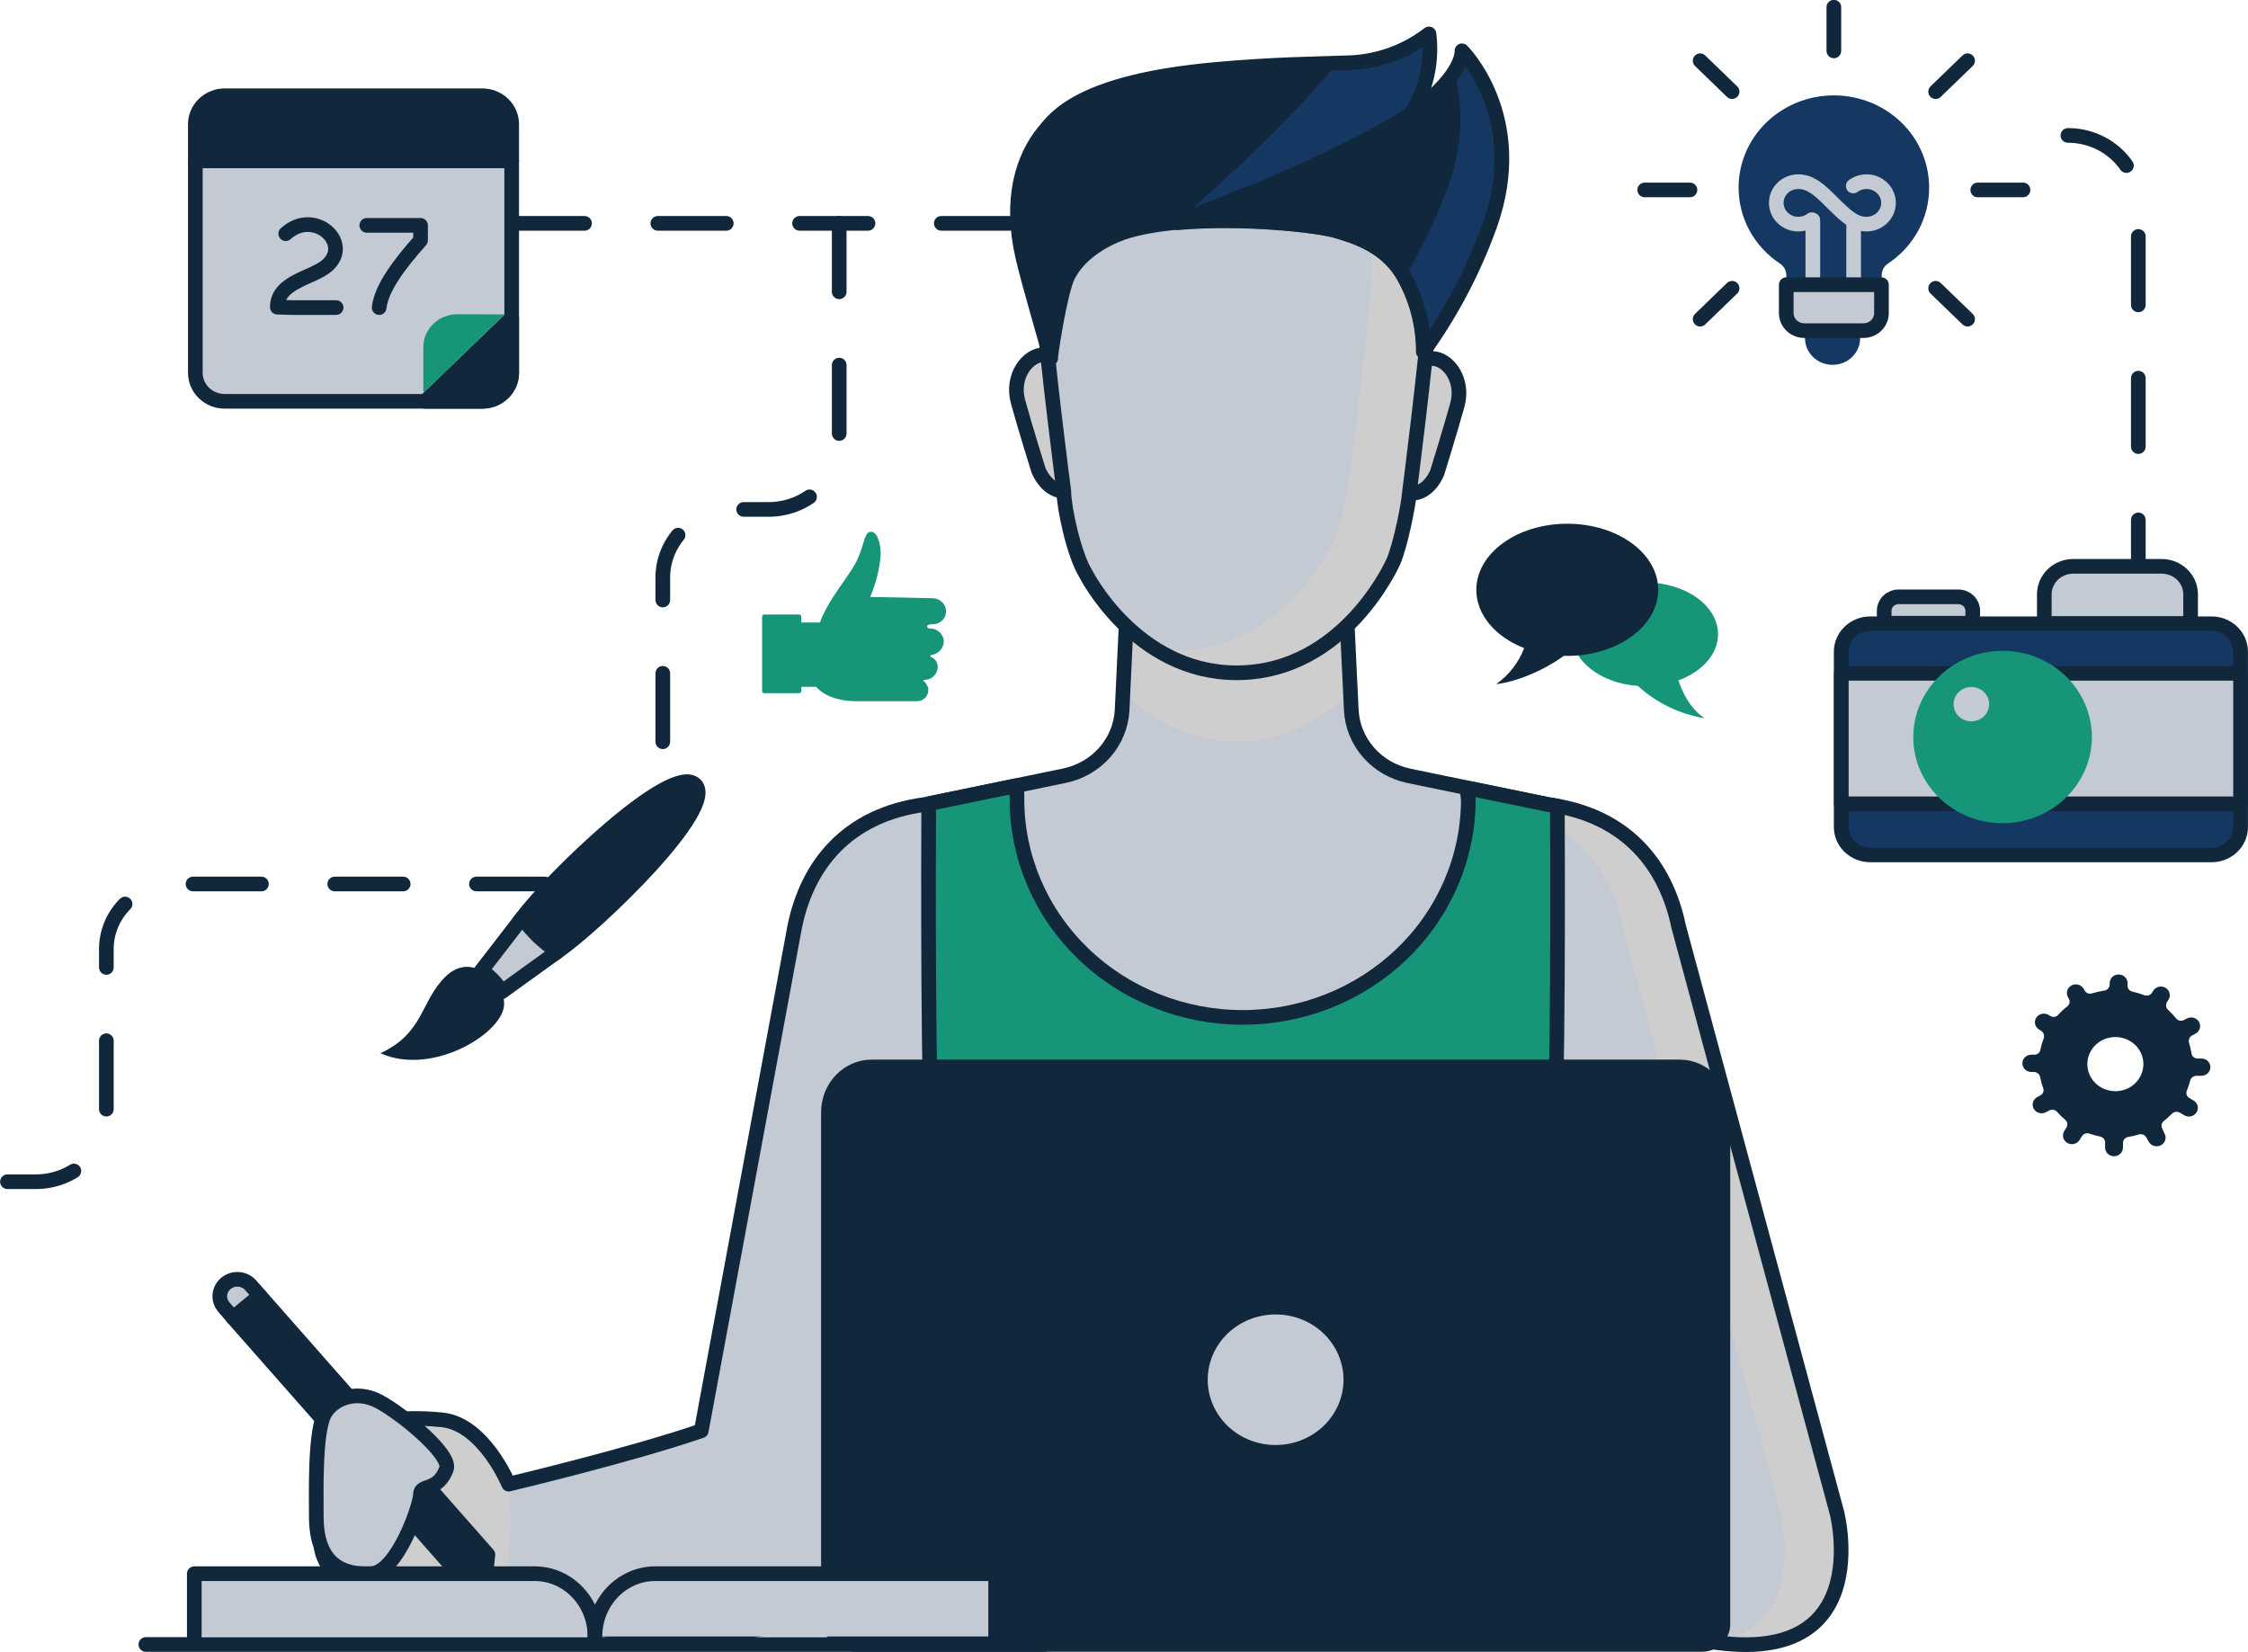 <svg width="460" height="338" viewBox="0 0 460 338" fill="none" xmlns="http://www.w3.org/2000/svg">
<g clip-path="url(#clip0_351_403)">
<path d="M423.149 27.708C425.042 27.707 426.916 28.066 428.665 28.765C430.414 29.465 432.003 30.49 433.341 31.783C434.679 33.076 435.74 34.612 436.464 36.301C437.188 37.991 437.559 39.802 437.558 41.631V146.146" stroke="#11273C" stroke-width="3" stroke-linecap="round" stroke-linejoin="round" stroke-dasharray="14 15"/>
<path d="M206.612 45.699H94.902" stroke="#11273C" stroke-width="3" stroke-linecap="round" stroke-linejoin="round" stroke-dasharray="14 15"/>
<path d="M1.525 241.788H7.352C11.173 241.788 14.838 240.321 17.54 237.71C20.243 235.099 21.761 231.558 21.761 227.865V194.173C21.761 190.645 23.211 187.261 25.793 184.766C28.375 182.271 31.877 180.869 35.529 180.869H120.72" stroke="#11273C" stroke-width="3" stroke-linecap="round" stroke-linejoin="round" stroke-dasharray="14 15"/>
<path d="M171.724 45.699V90.307C171.724 93.999 170.206 97.541 167.504 100.152C164.802 102.763 161.137 104.23 157.316 104.23H150.045C148.152 104.228 146.278 104.588 144.528 105.287C142.779 105.986 141.189 107.011 139.85 108.304C138.511 109.597 137.449 111.132 136.724 112.822C135.999 114.512 135.626 116.323 135.626 118.153V168.921" stroke="#11273C" stroke-width="3" stroke-linecap="round" stroke-linejoin="round" stroke-dasharray="14 15"/>
<path d="M448.255 127.595H418.319V121.601C418.319 120.082 418.944 118.625 420.056 117.551C421.167 116.477 422.675 115.873 424.247 115.873H442.327C443.899 115.873 445.407 116.477 446.519 117.551C447.631 118.625 448.255 120.082 448.255 121.601V127.595Z" fill="#C3CAD4" stroke="#11273C" stroke-width="3" stroke-linecap="round" stroke-linejoin="round"/>
<path d="M403.636 127.516H385.557V124.972C385.557 124.596 385.633 124.224 385.782 123.877C385.931 123.53 386.149 123.215 386.423 122.95C386.698 122.684 387.024 122.474 387.383 122.33C387.742 122.186 388.127 122.112 388.516 122.112H400.718C401.503 122.112 402.255 122.414 402.81 122.95C403.365 123.486 403.677 124.213 403.677 124.972L403.636 127.516Z" fill="#C3CAD4" stroke="#11273C" stroke-width="3" stroke-linecap="round" stroke-linejoin="round"/>
<path d="M452.546 127.605H382.699C379.431 127.605 376.781 130.165 376.781 133.323V169.236C376.781 172.394 379.431 174.954 382.699 174.954H452.546C455.815 174.954 458.464 172.394 458.464 169.236V133.323C458.464 130.165 455.815 127.605 452.546 127.605Z" fill="#143861"/>
<path d="M452.547 129.069C453.711 129.071 454.827 129.519 455.65 130.315C456.473 131.11 456.937 132.188 456.939 133.313V169.226C456.937 170.351 456.473 171.429 455.65 172.224C454.827 173.02 453.711 173.468 452.547 173.471H382.7C381.535 173.468 380.42 173.02 379.596 172.224C378.773 171.429 378.31 170.351 378.307 169.226V133.313C378.31 132.188 378.773 131.11 379.596 130.315C380.42 129.519 381.535 129.071 382.7 129.069H452.547ZM452.547 126.121H382.7C380.727 126.126 378.837 126.886 377.442 128.233C376.048 129.581 375.262 131.407 375.256 133.313V169.226C375.259 171.133 376.044 172.961 377.439 174.309C378.835 175.657 380.726 176.416 382.7 176.418H452.547C453.524 176.418 454.492 176.232 455.395 175.871C456.298 175.509 457.119 174.98 457.81 174.312C458.501 173.644 459.049 172.851 459.423 171.978C459.797 171.106 459.99 170.17 459.99 169.226V133.313C459.987 131.407 459.202 129.579 457.807 128.231C456.412 126.882 454.52 126.124 452.547 126.121V126.121Z" fill="#11273C"/>
<path d="M458.475 137.764H376.781V164.461H458.475V137.764Z" fill="#C3CAD4" stroke="#11273C" stroke-width="3" stroke-linecap="round" stroke-linejoin="round"/>
<path d="M409.809 135.662C405.657 135.667 401.677 137.263 398.742 140.1C395.806 142.936 394.155 146.782 394.149 150.793C394.155 154.805 395.806 158.65 398.742 161.487C401.677 164.324 405.657 165.919 409.809 165.925C413.96 165.919 417.94 164.324 420.876 161.487C423.811 158.65 425.463 154.805 425.468 150.793C425.463 146.782 423.811 142.936 420.876 140.1C417.94 137.263 413.96 135.667 409.809 135.662V135.662Z" fill="#C3CAD4" stroke="#11273C" stroke-width="3" stroke-linecap="round" stroke-linejoin="round"/>
<path d="M428.061 150.793C428.047 155.467 426.12 159.945 422.7 163.25C419.28 166.555 414.645 168.417 409.809 168.43C407.407 168.438 405.027 167.987 402.806 167.104C400.586 166.221 398.567 164.923 396.866 163.285C395.166 161.646 393.817 159.699 392.897 157.555C391.977 155.412 391.504 153.114 391.505 150.793C391.519 146.111 393.453 141.625 396.884 138.319C400.315 135.013 404.963 133.156 409.809 133.156C414.645 133.169 419.28 135.032 422.7 138.336C426.12 141.641 428.047 146.12 428.061 150.793Z" fill="#169579"/>
<path d="M407.033 144.072C407.033 144.534 406.938 144.992 406.755 145.419C406.572 145.845 406.304 146.233 405.966 146.56C405.628 146.886 405.227 147.145 404.785 147.322C404.344 147.499 403.87 147.59 403.392 147.59C402.427 147.59 401.501 147.219 400.818 146.56C400.135 145.9 399.752 145.005 399.752 144.072C399.752 143.611 399.846 143.154 400.029 142.728C400.212 142.302 400.481 141.914 400.819 141.589C401.157 141.263 401.558 141.005 402 140.829C402.442 140.653 402.915 140.563 403.392 140.565C404.356 140.565 405.28 140.934 405.963 141.591C406.645 142.249 407.03 143.141 407.033 144.072V144.072Z" fill="#C3CAD4"/>
<path d="M77.85 215.495C88.516 220.339 103.393 211.181 103.159 205.276C103.098 203.753 102.711 202.23 100.2 199.892C97.393 197.278 94.099 197.042 91.272 199.715C86.025 204.745 86.849 211.329 77.85 215.495Z" fill="#11273C"/>
<path d="M106.82 187.826L98.481 198.634C99.103 198.983 99.677 199.405 100.19 199.891C101.195 200.758 102.019 201.802 102.62 202.967L113.998 194.763" fill="#C3CAD4"/>
<path d="M106.82 187.826L98.481 198.634C99.103 198.983 99.677 199.405 100.19 199.891C101.195 200.758 102.019 201.802 102.62 202.967L113.998 194.763" stroke="#11273C" stroke-width="3" stroke-linecap="round" stroke-linejoin="round"/>
<path d="M113.998 194.763C122.194 189.123 147.056 165.197 142.256 160.53C137.457 155.863 112.666 179.916 106.819 187.826C107.843 189.136 108.947 190.386 110.124 191.569C111.349 192.707 112.642 193.774 113.998 194.763V194.763Z" fill="#11273C" stroke="#11273C" stroke-width="3" stroke-miterlimit="10"/>
<path d="M190.272 128.577C189.886 128.577 189.723 128.46 189.723 128.175C189.723 127.703 190.475 127.742 190.963 127.723C191.673 127.7 192.345 127.409 192.835 126.913C193.325 126.417 193.595 125.756 193.587 125.07C193.58 124.378 193.297 123.715 192.797 123.219C192.297 122.723 191.618 122.432 190.902 122.407C190.963 122.407 181.751 122.171 179.9 122.171H178.05C179.246 119.406 179.977 116.474 180.215 113.485C180.215 111.186 179.473 108.415 177.948 108.848C176.687 109.211 176.86 112.031 174.897 115.519C173.382 118.202 170.759 121.307 169.02 124.608C168.55 125.505 168.132 126.427 167.769 127.369H163.966V126.17C163.966 126.055 163.92 125.944 163.836 125.861C163.752 125.778 163.638 125.731 163.519 125.728H156.401C156.28 125.728 156.163 125.775 156.077 125.858C155.992 125.94 155.943 126.053 155.943 126.17V141.4C155.946 141.515 155.995 141.625 156.081 141.706C156.166 141.787 156.281 141.832 156.401 141.832H163.519C163.64 141.832 163.757 141.786 163.842 141.703C163.928 141.62 163.976 141.507 163.976 141.39V140.525H167.027C167.027 140.525 169.061 143.473 175.365 143.473H181.985C181.985 143.473 182.452 143.473 183.134 143.473H187.506C188.094 143.505 188.672 143.319 189.123 142.954C189.574 142.589 189.865 142.072 189.936 141.508C189.936 141.39 189.936 141.272 189.936 141.164C189.936 141.056 189.936 141.076 189.936 141.036C189.942 140.977 189.942 140.918 189.936 140.859V140.692V140.565C189.878 140.48 189.797 140.412 189.703 140.368V140.28L189.611 140.093C189.614 140.073 189.614 140.054 189.611 140.034C189.576 139.968 189.536 139.906 189.489 139.847V139.847C189.44 139.781 189.386 139.718 189.326 139.661V139.661L189.143 139.474L189.062 139.405C188.838 139.12 189.194 139.091 189.194 139.091C189.765 139.092 190.322 138.915 190.78 138.586C191.238 138.256 191.574 137.792 191.736 137.263C191.953 136.734 191.95 136.145 191.728 135.618C191.507 135.091 191.084 134.667 190.547 134.433C190.231 134.266 190.425 133.991 190.638 134.001C191.315 133.899 191.933 133.572 192.388 133.078C192.842 132.583 193.105 131.951 193.129 131.289C193.121 130.564 192.816 129.871 192.281 129.363C191.745 128.855 191.023 128.572 190.272 128.577Z" fill="#169579"/>
<path d="M45.992 82.112H98.685C100.28 82.112 101.809 81.501 102.938 80.412C104.066 79.323 104.702 77.846 104.705 76.305V32.896H39.972V76.305C39.975 77.846 40.61 79.323 41.739 80.412C42.867 81.501 44.397 82.112 45.992 82.112V82.112Z" fill="#C3CAD4" stroke="#11273C" stroke-width="3" stroke-linecap="round" stroke-linejoin="round"/>
<path d="M104.705 25.409C104.705 23.866 104.07 22.387 102.941 21.296C101.812 20.205 100.281 19.592 98.685 19.592H45.992C45.201 19.592 44.419 19.743 43.688 20.035C42.958 20.327 42.294 20.756 41.735 21.296C41.176 21.836 40.733 22.477 40.43 23.183C40.128 23.889 39.972 24.645 39.972 25.409V32.916H104.705V25.409Z" fill="#11273C" stroke="#11273C" stroke-width="3" stroke-linecap="round" stroke-linejoin="round"/>
<path d="M58.468 47.811C64.285 42.545 72.094 49.668 67.01 54.267C64.092 56.91 56.75 57.548 56.75 62.844L59.628 62.933H68.779" fill="#C3CAD4"/>
<path d="M58.468 47.811C64.285 42.545 72.094 49.668 67.01 54.267C64.092 56.91 56.75 57.548 56.75 62.844L59.628 62.933H68.779" stroke="#11273C" stroke-width="3" stroke-linecap="round" stroke-linejoin="round"/>
<path d="M75.053 46.112H86.055V49.177C81.988 53.746 78.053 58.787 77.585 62.933" fill="#C3CAD4"/>
<path d="M75.053 46.112H86.055V49.177C81.988 53.746 78.053 58.787 77.585 62.933" stroke="#11273C" stroke-width="3" stroke-linecap="round" stroke-linejoin="round"/>
<path d="M98.684 82.112C100.279 82.112 101.809 81.501 102.937 80.412C104.066 79.323 104.702 77.847 104.704 76.305V65.045L87.001 82.112H98.684Z" fill="#11273C" stroke="#11273C" stroke-width="3" stroke-linecap="round" stroke-linejoin="round"/>
<path d="M93.59 64.289C91.745 64.289 89.975 64.997 88.669 66.257C87.363 67.517 86.628 69.226 86.625 71.01V80.157H86.869L103.139 64.436V64.328L93.59 64.289Z" fill="#169579"/>
<path d="M220.116 77.661C220.116 77.661 217.391 72.582 213.588 72.582C210.324 72.582 206.877 76.954 208.321 82.211C209.765 87.467 212.5 96.212 212.5 96.212C212.5 96.212 214.849 102.343 220.116 99.887C225.383 97.43 220.116 77.661 220.116 77.661Z" fill="#CECECE"/>
<path d="M286.567 78.369C286.567 78.369 289.251 73.348 293.024 73.348C296.237 73.348 299.643 77.671 298.21 82.859C296.776 88.047 294.091 96.694 294.091 96.694C294.091 96.694 291.773 102.756 286.567 100.329C281.361 97.902 286.567 78.369 286.567 78.369Z" fill="#CECECE"/>
<path d="M375.877 309.486L343.5 189.614C340.907 177.018 332.803 166.76 316.828 164.628L292.638 159.636L288.306 158.742C285.078 158.071 282.17 156.387 280.037 153.952C277.903 151.517 276.663 148.468 276.51 145.281L275.972 134.109L275.646 127.025H230.478L230.142 134.109L229.614 145.281C229.452 148.464 228.207 151.506 226.072 153.935C223.937 156.364 221.032 158.043 217.808 158.713L213.476 159.607L189.286 164.598C173.311 166.73 165.207 176.988 162.624 189.585L143.497 292.753C128.834 297.794 104.084 303.66 104.084 303.66C104.084 303.66 99 291.378 90.469 290.513C70.61 288.548 73.924 297.067 70.935 301.017C66.725 306.588 64.427 314.153 66.207 318.447C69.827 327.192 78.633 330.159 101.42 328.44C105.01 328.174 124.035 334.728 133.369 334.728C152.608 334.728 172.731 333.873 178.649 315.873C179.056 314.625 177.633 311.471 174.846 308.012L189.611 235.49L189.733 235.912V236.138L313.33 313.131C313.33 313.131 331.552 330.876 337.216 332.714C386.004 348.592 375.877 309.486 375.877 309.486Z" fill="#C3CAD4"/>
<path d="M90.469 290.552C70.61 288.587 73.924 297.106 70.935 301.056C66.725 306.627 64.427 314.192 66.207 318.486C69.827 327.231 78.633 330.198 101.42 328.479H101.878C105.315 319.115 104.42 307.02 104.084 303.699C104.084 303.699 99.051 291.417 90.469 290.552Z" fill="#CECECE"/>
<path d="M89.889 328.479C88.231 328.607 86.645 328.705 85.13 328.784C87.509 328.941 90.173 328.983 93.122 328.911C92.066 328.643 90.981 328.498 89.889 328.479V328.479Z" fill="#CECECE"/>
<path d="M305.307 164.637C321.282 166.77 329.386 177.028 331.979 189.624L364.345 309.496C364.345 309.496 370.314 332.527 351.045 336.074C383.93 340.623 375.876 309.496 375.876 309.496L343.5 189.624C340.907 177.028 332.803 166.77 316.828 164.637H305.307Z" fill="#CECECE"/>
<path d="M253.041 151.736C263.393 151.736 271.08 146.765 276.327 141.469L275.971 134.148L275.646 127.064H230.478L230.142 134.148L229.796 141.527C234.931 146.637 242.67 151.736 253.041 151.736Z" fill="#CECECE"/>
<path d="M375.877 309.486L343.5 189.614C340.907 177.018 332.803 166.76 316.828 164.628L292.638 159.636L288.306 158.742C285.078 158.071 282.17 156.387 280.037 153.952C277.903 151.517 276.663 148.468 276.51 145.281L275.972 134.109L275.646 127.025H230.478L230.142 134.109L229.614 145.281C229.452 148.464 228.207 151.506 226.072 153.935C223.937 156.364 221.032 158.043 217.808 158.713L213.476 159.607L189.286 164.598C173.311 166.73 165.207 176.988 162.624 189.585L143.497 292.753C128.834 297.794 104.084 303.66 104.084 303.66C104.084 303.66 99 291.378 90.469 290.513C70.61 288.548 73.924 297.067 70.935 301.017C66.725 306.588 64.427 314.153 66.207 318.447C69.827 327.192 78.633 330.159 101.42 328.44C105.01 328.174 124.035 334.728 133.369 334.728C152.608 334.728 172.731 333.873 178.649 315.873C179.056 314.625 177.633 311.471 174.846 308.012L189.611 235.49L189.733 235.912V236.138L313.33 313.131C313.33 313.131 331.552 330.876 337.216 332.714C386.004 348.592 375.877 309.486 375.877 309.486Z" stroke="#11273C" stroke-width="3" stroke-linecap="round" stroke-linejoin="round"/>
<path d="M99.834 318.074L53.16 265.094L47.669 269.614L94.343 322.583L99.346 322.967V322.918L99.834 318.074Z" fill="#11273C"/>
<path d="M99.834 318.074L53.16 265.094L47.669 269.614L94.343 322.583L99.346 322.967V322.918L99.834 318.074Z" stroke="#11273C" stroke-width="3" stroke-linecap="round" stroke-linejoin="round"/>
<path d="M45.849 267.482L47.67 269.614L53.16 265.094L51.31 262.991C51.006 262.639 50.632 262.349 50.21 262.137C49.788 261.926 49.327 261.799 48.853 261.762C48.38 261.726 47.903 261.781 47.452 261.924C47.001 262.068 46.584 262.297 46.226 262.598C45.867 262.894 45.574 263.255 45.361 263.661C45.148 264.068 45.02 264.51 44.985 264.964C44.95 265.418 45.008 265.874 45.157 266.307C45.305 266.739 45.541 267.138 45.849 267.482V267.482Z" fill="#C3CAD4" stroke="#11273C" stroke-width="3" stroke-linecap="round" stroke-linejoin="round"/>
<path d="M300.091 161.189C300.26 161.987 300.382 162.794 300.457 163.606C300.443 175.431 295.571 186.768 286.91 195.123C278.25 203.479 266.51 208.17 254.272 208.165C242.03 208.167 230.288 203.471 221.629 195.11C212.97 186.748 208.102 175.405 208.097 163.576C208.097 163.193 208.097 162.004 208.016 160.746L190.099 164.441C190.099 164.598 190.099 164.706 190.038 164.706C189.987 175.386 189.814 226.44 190.943 235.028V235.902V236.128H317.54L317.672 235.47L317.784 235.273C318.913 226.686 318.73 175.544 318.679 164.932C318.048 164.824 317.428 164.696 316.767 164.608L300.091 161.189Z" fill="#169579"/>
<path d="M300.091 161.189C300.26 161.987 300.382 162.794 300.457 163.606C300.443 175.431 295.571 186.768 286.91 195.123C278.25 203.479 266.51 208.17 254.272 208.165C242.03 208.167 230.288 203.471 221.629 195.11C212.97 186.748 208.102 175.405 208.097 163.576C208.097 163.193 208.097 162.004 208.016 160.746L190.099 164.441C190.099 164.598 190.099 164.706 190.038 164.706C189.987 175.386 189.814 226.44 190.943 235.028V235.902V236.128H317.54L317.672 235.47L317.784 235.273C318.913 226.686 318.73 175.544 318.679 164.932C318.048 164.824 317.428 164.696 316.767 164.608L300.091 161.189Z" stroke="#11273C" stroke-width="3" stroke-linecap="round" stroke-linejoin="round"/>
<path d="M352.55 332.36C352.549 332.899 352.437 333.433 352.223 333.931C352.008 334.429 351.694 334.881 351.298 335.261C350.902 335.642 350.433 335.943 349.917 336.148C349.401 336.354 348.848 336.459 348.289 336.457H175.182C173.681 336.457 172.242 335.882 171.181 334.858C170.119 333.834 169.521 332.444 169.518 330.994V227.58C169.518 222.461 173.474 218.305 178.344 218.305H343.724C348.594 218.305 352.55 222.461 352.55 227.58V332.36Z" fill="#11273C"/>
<path d="M352.55 332.36C352.549 332.899 352.437 333.433 352.223 333.931C352.008 334.429 351.694 334.881 351.298 335.261C350.902 335.642 350.433 335.943 349.917 336.148C349.401 336.354 348.848 336.459 348.289 336.457H175.182C173.681 336.457 172.242 335.882 171.181 334.858C170.119 333.834 169.521 332.444 169.518 330.994V227.58C169.518 222.461 173.474 218.305 178.344 218.305H343.724C348.594 218.305 352.55 222.461 352.55 227.58V332.36Z" stroke="#11273C" stroke-width="3" stroke-linecap="round" stroke-linejoin="round"/>
<path d="M220.116 77.661C220.116 77.661 217.391 72.582 213.588 72.582C210.324 72.582 206.877 76.954 208.321 82.211C209.765 87.467 212.5 96.212 212.5 96.212C212.5 96.212 214.849 102.343 220.116 99.887C225.383 97.43 220.116 77.661 220.116 77.661Z" stroke="#11273C" stroke-width="3" stroke-linecap="round" stroke-linejoin="round"/>
<path d="M286.567 78.369C286.567 78.369 289.251 73.348 293.024 73.348C296.237 73.348 299.643 77.671 298.21 82.859C296.776 88.047 294.091 96.694 294.091 96.694C294.091 96.694 291.773 102.756 286.567 100.329C281.361 97.902 286.567 78.369 286.567 78.369Z" stroke="#11273C" stroke-width="3" stroke-linecap="round" stroke-linejoin="round"/>
<path d="M252.218 21.813C219.608 21.469 212.48 47.448 213.385 61.636C214.157 73.623 217.686 100.525 217.686 100.525C217.686 103.768 219.72 113.377 222.119 117.288C222.119 117.288 232.288 137.656 253.042 137.656C275.158 137.656 285.103 114.94 285.103 114.94C286.638 111.451 288.296 102.834 288.397 100.83C288.397 100.83 291.855 73.918 292.698 61.94C293.756 47.025 284.818 22.157 252.218 21.813Z" fill="#C3CAD4"/>
<path d="M262.915 22.943C277.07 31.245 281.351 46.809 280.598 57.332C279.754 69.319 276.297 96.222 276.297 96.222C276.195 98.187 274.538 106.843 273.012 110.331C273.012 110.331 263.057 133.058 240.941 133.048C239.412 133.046 237.886 132.931 236.375 132.704C241.31 135.898 247.113 137.607 253.052 137.617C275.168 137.617 285.113 114.9 285.113 114.9C286.648 111.412 288.306 102.795 288.407 100.791C288.407 100.791 291.865 73.878 292.709 61.901C293.634 48.833 286.801 27.973 262.915 22.943Z" fill="#CECECE"/>
<path d="M252.218 21.813C219.608 21.469 212.48 47.448 213.385 61.636C214.157 73.623 217.686 100.525 217.686 100.525C217.686 103.768 219.72 113.377 222.119 117.288C222.119 117.288 232.288 137.656 253.042 137.656C275.158 137.656 285.103 114.94 285.103 114.94C286.638 111.451 288.296 102.834 288.397 100.83C288.397 100.83 291.855 73.918 292.698 61.94C293.756 47.025 284.818 22.157 252.218 21.813Z" stroke="#11273C" stroke-width="3" stroke-linecap="round" stroke-linejoin="round"/>
<path d="M298.8 31.491C298.952 29.418 294.295 27.187 287.401 25.153C291.438 19.932 293.231 13.405 292.404 6.937C287.812 10.507 282.164 12.572 276.277 12.832C269.037 13.097 261.136 13.097 248.679 14.217C221.062 16.723 216.018 24.043 213.568 26.991C209.317 32.198 206.562 40.678 209.277 52.537C210.426 57.627 215.012 73.289 215.012 73.289C214.819 73.456 216.873 59.661 218.581 56.34C221.459 50.798 227.977 48.086 230.783 47.261C244.449 43.272 269.026 45.728 273.785 47.261C277.009 48.243 283.456 50.11 287.004 55.996C289.849 60.846 291.335 66.329 291.316 71.903C291.316 71.903 297.895 43.626 298.8 31.491Z" fill="#11273C"/>
<path d="M287.401 25.153C291.438 19.932 293.231 13.405 292.404 6.937C287.812 10.507 282.164 12.572 276.277 12.832L273.673 12.921C266.833 20.97 259.463 28.584 251.608 35.716L251.547 35.775C249.239 37.917 241.541 44.873 241.033 45.6H241.145C253.052 39.931 268.345 36.109 272.24 35.932C275.636 35.785 282.327 35.244 287.858 39.489C291.28 42.189 294.099 45.532 296.146 49.315C297.407 42.682 298.515 36.02 298.851 31.55C298.952 29.418 294.295 27.187 287.401 25.153Z" fill="#143861"/>
<path d="M299.156 10.395C299.156 10.395 299.644 15.013 290.197 22.186C282.062 28.337 262.153 37.091 254.526 40.039H254.435C251.201 41.356 239.731 45.826 241.043 45.561C254.262 44.392 270.013 46.121 273.714 47.32C276.938 48.302 283.384 50.169 286.933 56.055C289.778 60.905 291.264 66.388 291.245 71.962C296.995 63.966 301.584 55.245 304.88 46.042C312.741 23.886 299.156 10.395 299.156 10.395Z" fill="#11273C"/>
<path d="M299.156 10.395C299.156 10.395 299.318 11.997 297.529 14.777C299.227 20.673 299.735 28.474 296.41 37.828C294.034 44.431 291.014 50.8 287.391 56.851C289.947 61.522 291.28 66.727 291.275 72.011C297.019 63.998 301.597 55.26 304.88 46.042C312.741 23.886 299.156 10.395 299.156 10.395Z" fill="#143861"/>
<path d="M288.835 23.139C291.864 18.275 293.121 12.571 292.404 6.937C287.812 10.507 282.164 12.572 276.277 12.832C269.037 13.097 261.136 13.097 248.679 14.217C221.062 16.723 216.018 24.043 213.568 26.991C209.317 32.198 206.562 40.678 209.277 52.537C210.426 57.627 215.012 73.289 215.012 73.289C214.819 73.456 216.873 59.661 218.581 56.34C221.459 50.798 227.977 48.086 230.783 47.261C244.449 43.272 269.026 45.728 273.785 47.261C277.009 48.243 283.456 50.11 287.004 55.996C289.849 60.846 291.335 66.329 291.316 71.903" stroke="#11273C" stroke-width="3" stroke-linecap="round" stroke-linejoin="round"/>
<path d="M299.156 10.395C299.156 10.395 299.644 15.013 290.197 22.186C282.062 28.337 262.153 37.091 254.526 40.039H254.435C251.201 41.356 239.731 45.826 241.043 45.561C254.262 44.392 270.013 46.121 273.714 47.32C276.938 48.302 283.384 50.169 286.933 56.055C289.778 60.905 291.264 66.388 291.245 71.962C296.995 63.966 301.584 55.245 304.88 46.042C312.741 23.886 299.156 10.395 299.156 10.395Z" stroke="#11273C" stroke-width="3" stroke-linecap="round" stroke-linejoin="round"/>
<path d="M276.419 282.299C276.419 284.25 276.021 286.183 275.248 287.986C274.474 289.789 273.341 291.427 271.912 292.807C270.483 294.187 268.787 295.281 266.921 296.027C265.054 296.773 263.054 297.156 261.034 297.155C259.013 297.158 257.011 296.775 255.143 296.03C253.274 295.285 251.576 294.191 250.146 292.811C248.715 291.432 247.58 289.793 246.805 287.989C246.03 286.185 245.63 284.252 245.629 282.299C245.63 280.346 246.029 278.414 246.804 276.61C247.578 274.807 248.713 273.169 250.142 271.79C251.572 270.41 253.269 269.316 255.136 268.57C257.003 267.824 259.004 267.441 261.024 267.442C263.045 267.44 265.046 267.822 266.914 268.568C268.781 269.313 270.479 270.407 271.909 271.787C273.338 273.167 274.473 274.805 275.247 276.609C276.021 278.413 276.419 280.346 276.419 282.299V282.299Z" fill="#C3CAD4" stroke="#11273C" stroke-width="3" stroke-linecap="round" stroke-linejoin="round"/>
<path d="M66.207 289.717C67.305 287.064 71.535 284.283 76.568 286.288C80.635 287.929 92.543 297.43 91.353 300.574C89.584 305.281 86.035 303.63 86.035 305.713C86.035 308.002 81.296 321.709 75.968 322.004C70.274 322.308 64.722 320.216 64.722 310.292C64.722 305.438 64.427 293.962 66.207 289.717Z" fill="#C3CAD4" stroke="#11273C" stroke-width="3" stroke-linecap="round" stroke-linejoin="round"/>
<path d="M121.746 334.836C121.746 327.742 116.225 321.984 109.412 321.984H39.758V334.836" fill="#C3CAD4"/>
<path d="M121.746 334.836C121.746 327.742 116.225 321.984 109.412 321.984H39.758V334.836" stroke="#11273C" stroke-width="3" stroke-linecap="round" stroke-linejoin="round"/>
<path d="M203.735 334.836V321.984H134.091C127.268 321.984 121.747 327.742 121.747 334.836" fill="#C3CAD4"/>
<path d="M203.735 334.836V321.984H134.091C127.268 321.984 121.747 327.742 121.747 334.836" stroke="#11273C" stroke-width="3" stroke-linecap="round" stroke-linejoin="round"/>
<path d="M29.844 336.467H213.649" stroke="#11273C" stroke-width="3" stroke-linecap="round" stroke-linejoin="round"/>
<path d="M442.459 230.901C442.317 230.653 442.27 230.365 442.326 230.086C442.381 229.808 442.537 229.557 442.764 229.378C443.347 228.92 443.897 228.424 444.412 227.895C444.612 227.679 444.883 227.536 445.18 227.492C445.476 227.447 445.78 227.502 446.039 227.649L446.954 228.189C447.367 228.433 447.863 228.509 448.333 228.401C448.804 228.292 449.211 228.008 449.465 227.61C449.592 227.412 449.677 227.192 449.715 226.962C449.753 226.732 449.745 226.497 449.689 226.271C449.633 226.045 449.532 225.831 449.39 225.643C449.249 225.454 449.071 225.295 448.865 225.173L447.981 224.652C447.733 224.504 447.546 224.276 447.453 224.009C447.36 223.742 447.367 223.451 447.472 223.188C447.755 222.508 447.986 221.808 448.164 221.095C448.235 220.814 448.402 220.564 448.638 220.386C448.874 220.207 449.166 220.111 449.465 220.113H450.421C450.906 220.123 451.375 219.949 451.728 219.627C452.08 219.305 452.286 218.862 452.302 218.393C452.309 218.161 452.269 217.93 452.183 217.713C452.097 217.496 451.968 217.297 451.803 217.128C451.637 216.959 451.439 216.824 451.22 216.729C451 216.634 450.763 216.582 450.523 216.576H449.628C449.343 216.569 449.069 216.467 448.853 216.288C448.636 216.11 448.49 215.864 448.438 215.593C448.336 214.854 448.173 214.125 447.95 213.412C447.85 213.127 447.855 212.818 447.964 212.537C448.074 212.255 448.281 212.019 448.55 211.869L449.242 211.496C449.453 211.386 449.641 211.236 449.793 211.056C449.945 210.876 450.058 210.668 450.127 210.446C450.196 210.223 450.219 209.989 450.194 209.758C450.17 209.527 450.098 209.303 449.984 209.098C449.752 208.687 449.36 208.381 448.895 208.249C448.43 208.116 447.929 208.167 447.503 208.391L446.872 208.715C446.606 208.849 446.299 208.888 446.007 208.823C445.714 208.758 445.455 208.594 445.276 208.361C444.793 207.759 444.263 207.194 443.69 206.671C443.46 206.474 443.306 206.207 443.254 205.914C443.203 205.621 443.256 205.32 443.405 205.06L443.73 204.539C443.983 204.14 444.061 203.661 443.949 203.206C443.836 202.751 443.542 202.358 443.13 202.112C442.926 201.991 442.698 201.91 442.461 201.873C442.224 201.837 441.981 201.847 441.748 201.902C441.514 201.956 441.294 202.055 441.1 202.193C440.907 202.33 440.743 202.503 440.619 202.702L440.324 203.154C440.154 203.4 439.9 203.58 439.606 203.662C439.312 203.745 438.997 203.725 438.717 203.606C437.939 203.303 437.137 203.063 436.318 202.889C436.033 202.823 435.781 202.663 435.605 202.437C435.428 202.211 435.339 201.933 435.352 201.651V201.189C435.358 200.957 435.318 200.726 435.232 200.51C435.146 200.293 435.016 200.095 434.851 199.927C434.686 199.759 434.488 199.624 434.268 199.531C434.049 199.437 433.812 199.386 433.572 199.381C433.087 199.37 432.618 199.545 432.266 199.867C431.913 200.189 431.707 200.632 431.691 201.1V201.523C431.671 201.818 431.544 202.098 431.332 202.312C431.12 202.526 430.837 202.66 430.532 202.692C429.699 202.822 428.876 203.009 428.071 203.252C427.792 203.342 427.49 203.334 427.216 203.23C426.943 203.126 426.716 202.932 426.576 202.682L426.373 202.329C426.259 202.124 426.104 201.943 425.917 201.796C425.731 201.65 425.516 201.541 425.285 201.475C425.054 201.409 424.812 201.388 424.573 201.413C424.334 201.438 424.103 201.509 423.892 201.621C423.466 201.845 423.15 202.224 423.012 202.673C422.875 203.123 422.928 203.607 423.16 204.019L423.353 204.372C423.494 204.624 423.538 204.916 423.478 205.196C423.419 205.476 423.259 205.727 423.028 205.905C422.34 206.438 421.704 207.03 421.126 207.674C420.933 207.882 420.669 208.017 420.382 208.055C420.095 208.093 419.804 208.031 419.56 207.88L419.184 207.654C418.768 207.411 418.27 207.336 417.797 207.446C417.325 207.557 416.917 207.843 416.662 208.243C416.411 208.644 416.334 209.124 416.448 209.579C416.562 210.034 416.859 210.426 417.272 210.67L417.679 210.916C417.934 211.085 418.123 211.332 418.213 211.618C418.304 211.903 418.291 212.21 418.177 212.488C417.892 213.247 417.668 214.025 417.506 214.817C417.457 215.098 417.304 215.352 417.076 215.533C416.848 215.713 416.56 215.808 416.265 215.799H415.706C415.466 215.792 415.227 215.83 415.002 215.913C414.777 215.995 414.572 216.12 414.398 216.28C414.223 216.44 414.084 216.632 413.987 216.845C413.891 217.057 413.839 217.287 413.835 217.519C413.828 217.751 413.869 217.981 413.955 218.198C414.041 218.415 414.17 218.612 414.336 218.781C414.501 218.949 414.699 219.083 414.919 219.177C415.138 219.271 415.375 219.322 415.615 219.327H416.235C416.539 219.345 416.828 219.464 417.053 219.662C417.279 219.86 417.428 220.127 417.476 220.417C417.622 221.196 417.833 221.961 418.106 222.707C418.198 222.973 418.189 223.263 418.081 223.523C417.973 223.784 417.773 224 417.516 224.131L416.886 224.456C416.462 224.682 416.147 225.06 416.01 225.509C415.873 225.958 415.925 226.441 416.154 226.853C416.268 227.058 416.422 227.239 416.609 227.385C416.795 227.532 417.01 227.642 417.24 227.709C417.471 227.775 417.713 227.797 417.952 227.774C418.191 227.75 418.423 227.681 418.635 227.57L419.336 227.197C419.602 227.063 419.908 227.021 420.202 227.078C420.496 227.135 420.762 227.288 420.953 227.511C421.451 228.083 421.995 228.615 422.58 229.103C422.812 229.291 422.967 229.551 423.02 229.839C423.072 230.127 423.017 230.423 422.865 230.675L422.407 231.412C422.281 231.609 422.196 231.829 422.158 232.058C422.12 232.287 422.129 232.521 422.185 232.746C422.24 232.972 422.342 233.185 422.483 233.372C422.624 233.56 422.802 233.718 423.007 233.839C423.211 233.961 423.438 234.043 423.675 234.08C423.912 234.117 424.154 234.108 424.388 234.054C424.621 234 424.841 233.902 425.035 233.766C425.229 233.63 425.394 233.457 425.519 233.259L426.027 232.464C426.181 232.221 426.416 232.036 426.694 231.941C426.972 231.846 427.275 231.847 427.552 231.943C428.266 232.192 428.996 232.392 429.739 232.542C430.029 232.601 430.289 232.756 430.475 232.98C430.66 233.204 430.76 233.484 430.755 233.77V234.753C430.747 234.986 430.787 235.217 430.872 235.435C430.958 235.653 431.087 235.852 431.252 236.021C431.418 236.19 431.616 236.326 431.837 236.42C432.057 236.514 432.294 236.566 432.535 236.571C433.02 236.581 433.489 236.407 433.841 236.085C434.194 235.763 434.4 235.319 434.416 234.851V233.819C434.422 233.541 434.526 233.272 434.71 233.058C434.895 232.843 435.15 232.696 435.433 232.64C436.174 232.522 436.904 232.352 437.619 232.13C437.905 232.031 438.218 232.034 438.503 232.136C438.787 232.238 439.025 232.434 439.175 232.69L439.694 233.613C439.926 234.024 440.317 234.33 440.781 234.465C441.246 234.599 441.747 234.551 442.175 234.33C442.386 234.22 442.574 234.071 442.726 233.891C442.877 233.71 442.991 233.503 443.06 233.28C443.129 233.058 443.152 232.824 443.127 232.593C443.103 232.362 443.031 232.137 442.917 231.933L442.459 230.901ZM435.596 222.599C434.258 223.298 432.687 223.455 431.229 223.037C429.771 222.619 428.544 221.659 427.817 220.368C427.093 219.075 426.93 217.558 427.363 216.149C427.796 214.74 428.789 213.554 430.125 212.852C431.463 212.153 433.033 211.995 434.492 212.413C435.95 212.831 437.177 213.791 437.904 215.082C438.625 216.376 438.786 217.892 438.354 219.3C437.921 220.709 436.93 221.894 435.596 222.599V222.599Z" fill="#11273C"/>
<path d="M351.553 129.776C351.553 123.881 344.863 119.165 336.616 119.165C328.369 119.165 321.668 123.91 321.668 129.776C321.668 135.288 327.586 139.818 335.152 140.339C338.934 143.808 343.698 146.113 348.839 146.961C345.788 144.996 344.202 141.488 343.449 139.209C348.269 137.42 351.553 133.883 351.553 129.776Z" fill="#169579"/>
<path d="M320.702 107.158C310.422 107.158 302.094 113.22 302.094 120.688C302.094 125.836 306.05 130.326 311.886 132.606C310.767 135.552 308.776 138.114 306.162 139.975C310.066 139.572 315.791 137.253 319.991 134.198H320.702C330.983 134.198 339.311 128.135 339.311 120.668C339.311 113.2 330.983 107.158 320.702 107.158Z" fill="#11273C"/>
<path d="M313.524 120.648C313.524 121.328 313.244 121.981 312.746 122.462C312.249 122.943 311.574 123.213 310.87 123.213C310.52 123.214 310.174 123.149 309.851 123.02C309.528 122.892 309.234 122.703 308.987 122.465C308.739 122.227 308.543 121.944 308.409 121.632C308.275 121.32 308.206 120.986 308.206 120.648C308.206 119.966 308.486 119.311 308.986 118.828C309.486 118.345 310.163 118.074 310.87 118.074C311.219 118.074 311.565 118.141 311.888 118.27C312.21 118.4 312.503 118.589 312.75 118.829C312.997 119.068 313.192 119.352 313.325 119.664C313.457 119.976 313.525 120.311 313.524 120.648V120.648Z" fill="#11273C"/>
<path d="M323.57 120.717C323.57 121.4 323.289 122.055 322.79 122.537C322.29 123.02 321.613 123.291 320.906 123.291C320.201 123.289 319.526 123.016 319.029 122.534C318.531 122.051 318.252 121.398 318.252 120.717C318.252 120.036 318.531 119.383 319.029 118.9C319.526 118.418 320.201 118.145 320.906 118.143C321.613 118.143 322.29 118.414 322.79 118.897C323.289 119.38 323.57 120.034 323.57 120.717V120.717Z" fill="#11273C"/>
<path d="M333.627 120.717C333.627 121.4 333.346 122.055 332.846 122.537C332.347 123.02 331.669 123.291 330.963 123.291C330.258 123.289 329.583 123.016 329.085 122.534C328.588 122.051 328.309 121.398 328.309 120.717C328.309 120.036 328.588 119.383 329.085 118.9C329.583 118.418 330.258 118.145 330.963 118.143C331.669 118.143 332.347 118.414 332.846 118.897C333.346 119.38 333.627 120.034 333.627 120.717V120.717Z" fill="#11273C"/>
<path d="M394.749 38.389C394.755 35.912 394.254 33.458 393.277 31.169C392.3 28.879 390.865 26.798 389.054 25.044C387.244 23.291 385.093 21.9 382.725 20.951C380.358 20.002 377.82 19.514 375.256 19.514C370.086 19.514 365.128 21.498 361.473 25.03C357.817 28.563 355.763 33.354 355.763 38.349C355.75 41.409 356.512 44.426 357.981 47.137C359.45 49.848 361.583 52.171 364.193 53.903C364.588 54.154 364.915 54.493 365.147 54.891C365.379 55.29 365.508 55.736 365.525 56.193V62.432C365.525 65.203 367.854 64.977 370.711 64.977H379.852C382.72 64.977 385.048 65.203 385.048 62.432V56.193C385.063 55.737 385.191 55.291 385.421 54.892C385.651 54.494 385.976 54.155 386.37 53.903C388.966 52.169 391.085 49.85 392.545 47.147C394.004 44.444 394.761 41.438 394.749 38.389V38.389Z" fill="#143861"/>
<path d="M379.303 46.328V60.084" stroke="#C3CAD4" stroke-width="3" stroke-linecap="round" stroke-linejoin="round"/>
<path d="M370.955 45.031V60.084" stroke="#C3CAD4" stroke-width="3" stroke-linecap="round" stroke-linejoin="round"/>
<path d="M370.7 44.962C369.915 45.542 368.954 45.856 367.965 45.856C366.773 45.856 365.63 45.398 364.787 44.584C363.944 43.77 363.471 42.665 363.471 41.513C363.471 40.361 363.944 39.257 364.787 38.442C365.63 37.628 366.773 37.17 367.965 37.17C370.477 37.17 372.348 38.831 375.002 41.533C377.94 44.402 379.486 45.856 381.957 45.856C383.147 45.853 384.288 45.395 385.128 44.581C385.969 43.766 386.441 42.663 386.441 41.513C386.441 40.363 385.969 39.26 385.128 38.446C384.288 37.632 383.147 37.173 381.957 37.17C380.969 37.167 380.008 37.477 379.222 38.054" stroke="#C3CAD4" stroke-width="3" stroke-miterlimit="10" stroke-linecap="round"/>
<path d="M380.635 69.192C380.635 69.908 380.489 70.617 380.206 71.278C379.922 71.94 379.506 72.541 378.982 73.048C378.458 73.554 377.836 73.956 377.151 74.23C376.467 74.504 375.733 74.645 374.992 74.645C374.251 74.645 373.517 74.504 372.832 74.23C372.147 73.956 371.525 73.554 371.001 73.048C370.477 72.541 370.061 71.94 369.778 71.278C369.494 70.617 369.348 69.908 369.348 69.192C369.348 66.185 371.88 66.244 374.992 66.244C378.103 66.244 380.635 66.185 380.635 69.192Z" fill="#143861"/>
<path d="M365.515 58.246V64.082C365.52 65.03 365.913 65.937 366.609 66.606C367.304 67.274 368.245 67.649 369.226 67.649H381.286C381.772 67.65 382.253 67.559 382.703 67.381C383.153 67.202 383.561 66.94 383.906 66.609C384.251 66.277 384.525 65.884 384.712 65.45C384.899 65.017 384.996 64.552 384.997 64.082V58.246H365.515Z" fill="#C3CAD4" stroke="#11273C" stroke-width="3" stroke-linecap="round" stroke-linejoin="round"/>
<path d="M336.555 38.86H345.808" stroke="#11273C" stroke-width="3" stroke-linecap="round" stroke-linejoin="round"/>
<path d="M404.704 38.86H413.957" stroke="#11273C" stroke-width="3" stroke-linecap="round" stroke-linejoin="round"/>
<path d="M347.893 65.301L354.431 58.983" stroke="#11273C" stroke-width="3" stroke-linecap="round" stroke-linejoin="round"/>
<path d="M396.081 18.747L402.619 12.429" stroke="#11273C" stroke-width="3" stroke-linecap="round" stroke-linejoin="round"/>
<path d="M375.256 10.415V1.474" stroke="#11273C" stroke-width="3" stroke-linecap="round" stroke-linejoin="round"/>
<path d="M402.619 65.301L396.081 58.983" stroke="#11273C" stroke-width="3" stroke-linecap="round" stroke-linejoin="round"/>
<path d="M354.431 18.747L347.893 12.429" stroke="#11273C" stroke-width="3" stroke-linecap="round" stroke-linejoin="round"/>
</g>
<defs>
<clipPath id="clip0_351_403">
<rect width="460" height="338" fill="white"/>
</clipPath>
</defs>
</svg>
